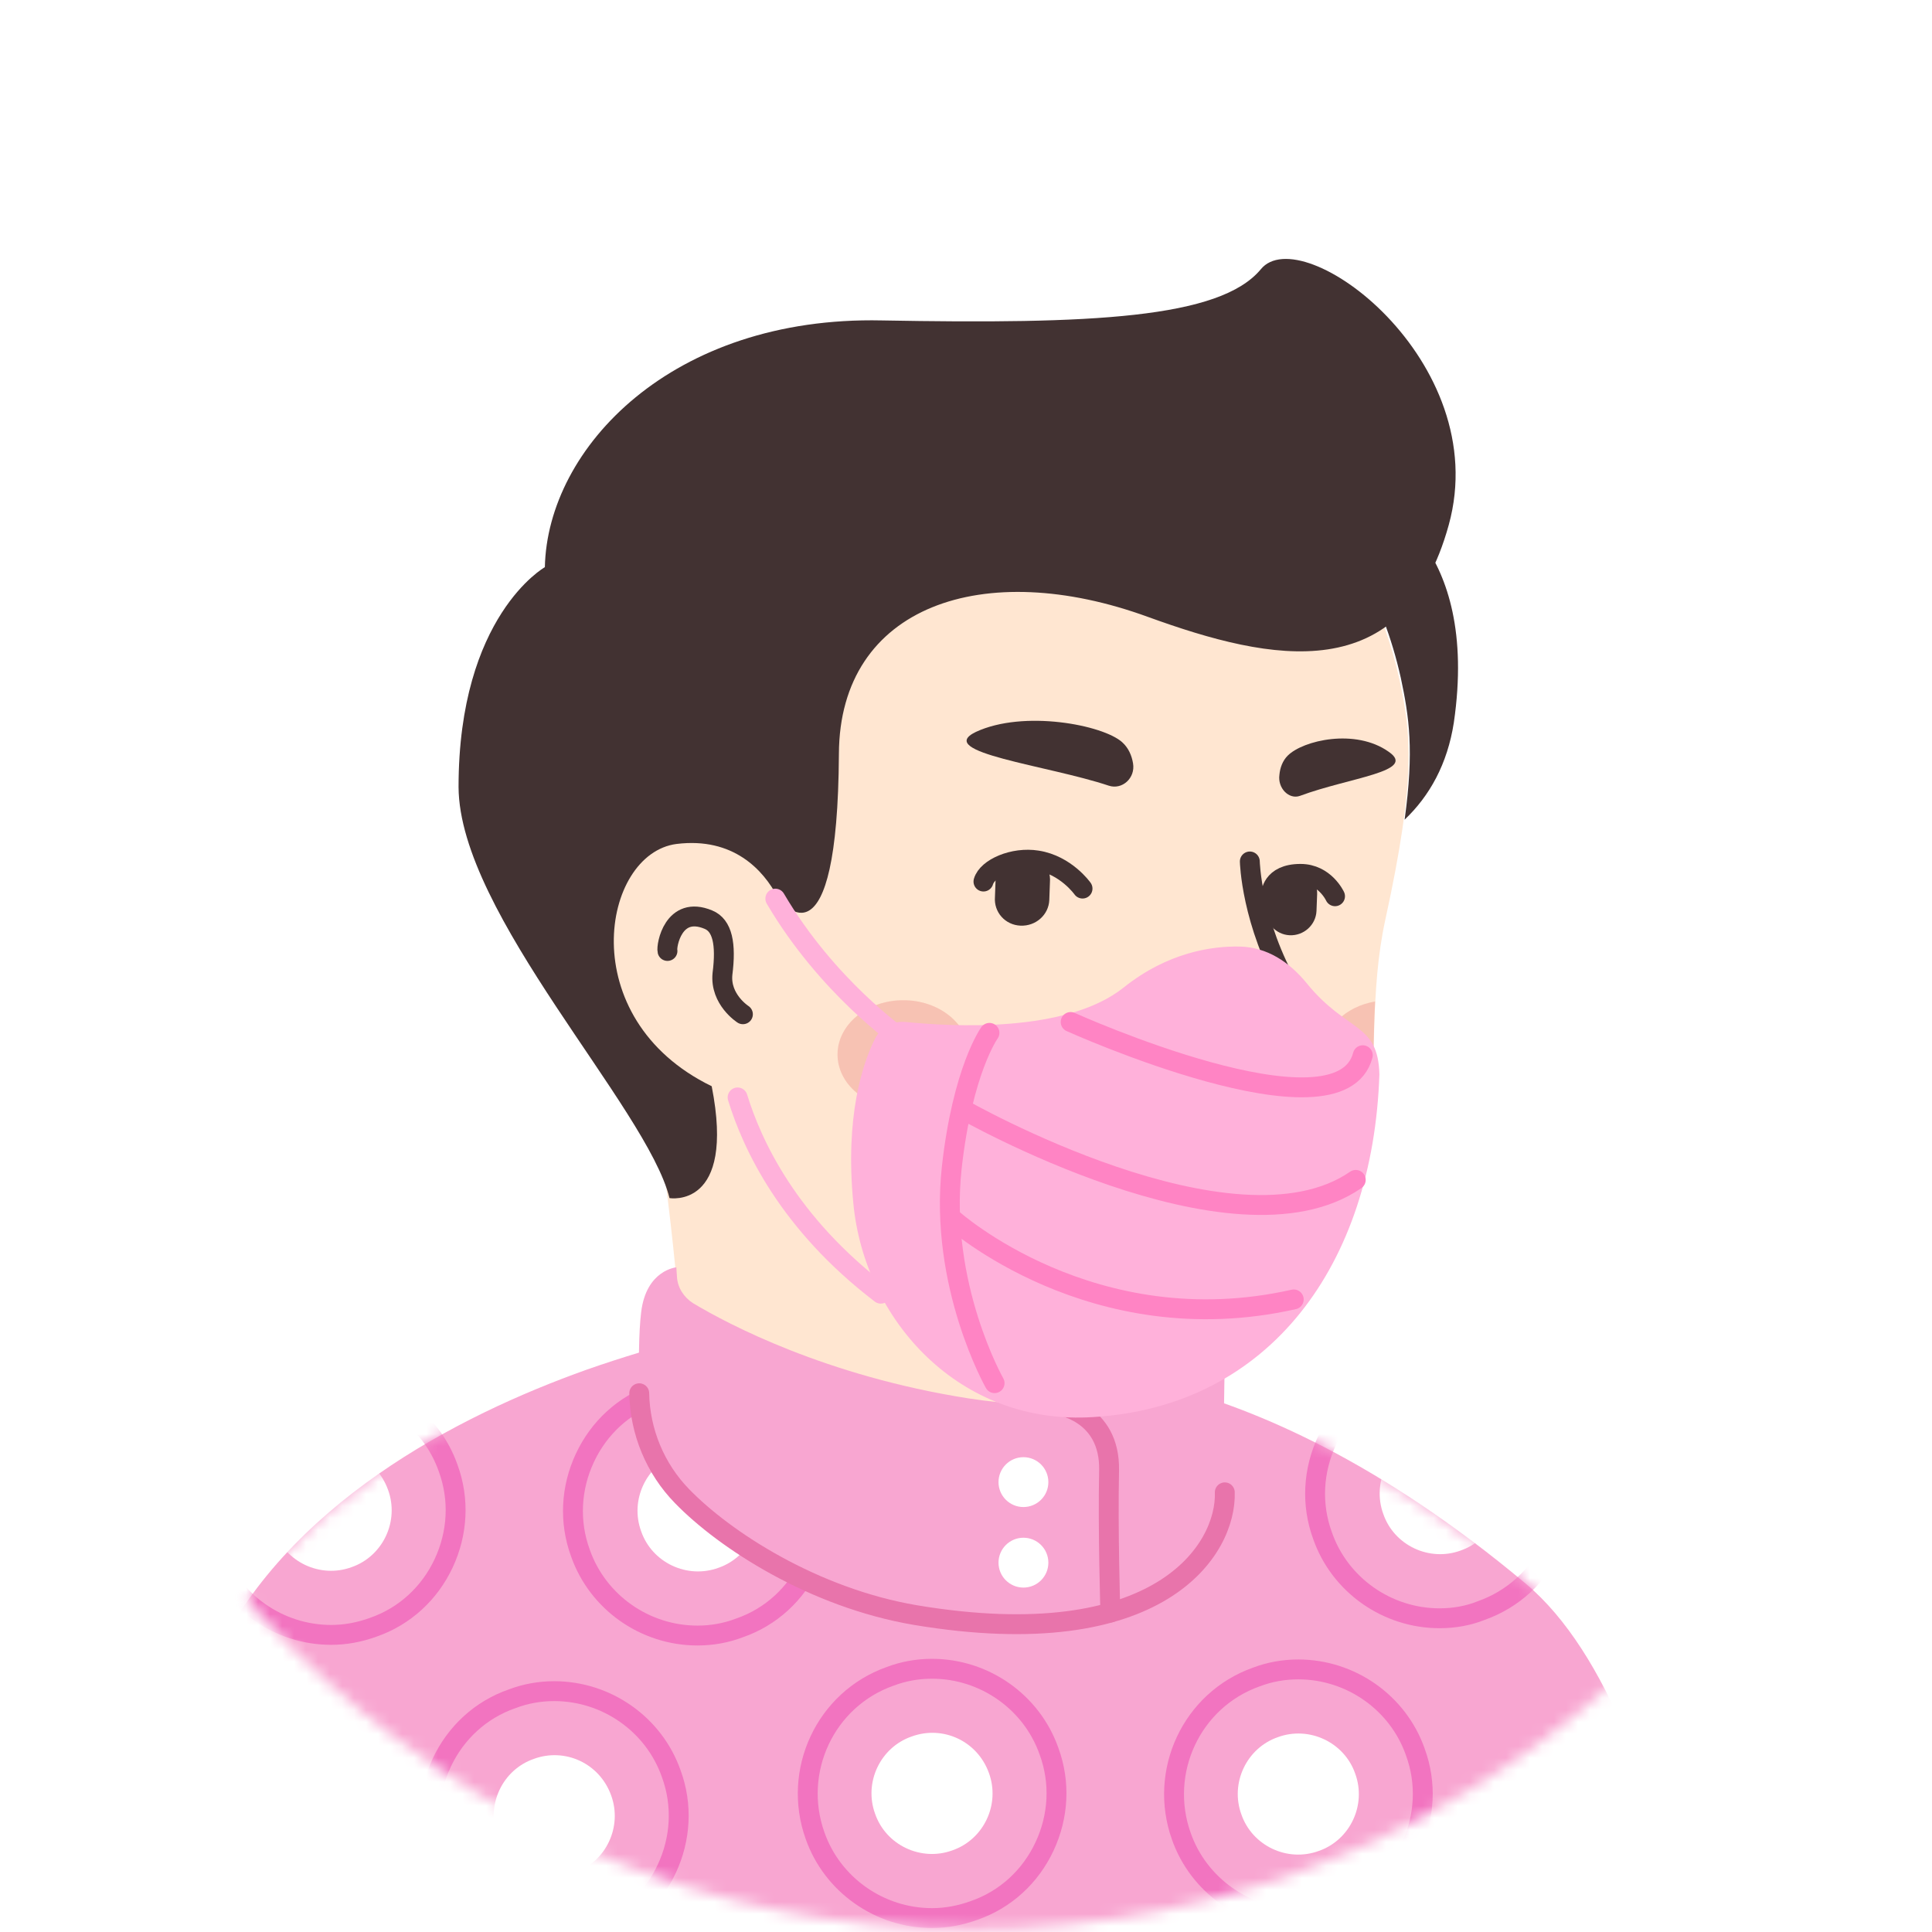 <svg width="161" height="161" viewBox="0 0 161 161" fill="none" xmlns="http://www.w3.org/2000/svg">
<mask id="mask0_1198_50877" style="mask-type:alpha" maskUnits="userSpaceOnUse" x="0" y="0" width="161" height="161">
<path d="M80.869 160.798C36.702 160.798 0.965 125.009 0.965 80.894C0.965 36.727 36.755 0.99 80.869 0.99C125.037 0.99 160.773 36.78 160.773 80.894C160.826 125.062 125.037 160.798 80.869 160.798Z" fill="#F7C0B5"/>
</mask>
<g mask="url(#mask0_1198_50877)">
<g filter="url(#filter0_i_1198_50877)">
<path d="M80.873 160.798C36.706 160.798 0.969 125.008 0.969 80.894C0.969 36.727 36.759 0.99 80.873 0.99C125.04 0.99 160.777 36.78 160.777 80.894C160.83 125.061 125.04 160.798 80.873 160.798Z" fill="white"/>
</g>
<path d="M125.619 148.177C125.246 148.444 124.82 148.71 124.447 148.976C124.021 149.243 123.648 149.509 123.222 149.722C122.849 149.935 122.53 150.148 122.157 150.362C122.104 150.415 122.05 150.415 121.997 150.468C120.772 151.214 119.493 151.906 118.215 152.546C117.842 152.759 117.416 152.972 117.043 153.132C117.043 153.132 116.99 153.185 116.936 153.185C116.51 153.398 116.084 153.611 115.658 153.824C114.806 154.25 113.9 154.623 113.048 154.996C112.622 155.209 112.142 155.369 111.716 155.529C111.29 155.688 110.81 155.902 110.384 156.061C109.958 156.221 109.479 156.434 109.053 156.594C109.053 156.594 109.053 156.594 108.999 156.594C108.573 156.754 108.094 156.914 107.668 157.073C106.709 157.393 105.697 157.713 104.738 158.032C104.418 158.139 104.045 158.245 103.726 158.352C102.714 158.672 101.701 158.938 100.689 159.151C100.316 159.257 99.944 159.311 99.517 159.417C98.558 159.63 97.546 159.843 96.588 160.057C96.374 160.11 96.215 160.11 96.002 160.163C95.682 160.216 95.309 160.27 94.989 160.323C94.51 160.376 94.084 160.483 93.604 160.536C93.391 160.589 93.178 160.589 92.965 160.643C92.699 160.696 92.379 160.749 92.06 160.749C91.207 160.856 90.302 160.962 89.449 161.069C89.183 161.122 88.864 161.122 88.597 161.175H88.544C88.171 161.228 87.798 161.228 87.425 161.282C87.052 161.335 86.679 161.335 86.306 161.335C86.093 161.335 85.827 161.388 85.614 161.388C85.188 161.388 84.815 161.442 84.442 161.442C83.909 161.442 83.43 161.495 82.897 161.495C82.365 161.495 81.885 161.495 81.353 161.495C80.98 161.495 80.607 161.495 80.234 161.495C57.807 161.175 37.565 151.64 23.182 136.511C23.182 136.511 23.182 136.458 23.129 136.458C24.78 133.209 30.906 127.349 37.299 122.502C45.396 116.376 56.849 112.594 56.849 112.594C56.849 112.594 64.359 111.368 92.219 117.175C113.474 121.649 122.53 139.814 125.619 148.177Z" fill="#FFE6D1"/>
<path d="M98.132 131.93C97.014 137.417 89.769 140.667 77.57 135.766C62.602 129.693 56.849 112.594 56.849 112.594C56.05 100.342 54.185 89.848 54.185 89.848C71.498 88.356 91.953 108.598 91.953 108.598L94.297 118.613C94.51 119.465 94.936 120.211 95.575 120.744C96.694 122.662 98.878 128.415 98.132 131.93Z" fill="#FFE6D1"/>
<path d="M95.575 120.797C85.401 120.264 77.89 118.773 69.846 104.337C76.665 110.356 84.709 112.647 93.178 113.712L94.297 118.613C94.51 119.519 94.936 120.264 95.575 120.797Z" fill="#EFBDA5"/>
<path d="M116.617 56.608C117.576 61.082 118.055 64.704 115.445 76.637C112.835 88.569 117.842 100.502 105.271 111.422C96.801 118.773 81.992 120.158 70.166 112.114C66.171 109.397 62.495 105.615 59.512 100.661C57.168 96.773 54.452 93.097 51.415 89.741C47.207 85.16 42.146 75.944 44.65 59.644C48.698 33.116 74.96 30.079 90.462 33.009C105.963 35.939 114.007 44.782 116.617 56.608Z" fill="#FFE6D1"/>
<path d="M65.638 77.436C65.638 77.436 63.987 69.445 56.209 70.404C49.497 71.257 47.154 87.344 62.389 91.819" fill="#FFE6D1"/>
<path d="M61.909 84.521C61.909 84.521 59.992 83.296 60.205 81.165C60.524 78.661 60.205 77.116 59.033 76.637C56.103 75.412 55.517 78.821 55.623 79.247" stroke="#423232" stroke-width="1.657" stroke-miterlimit="10" stroke-linecap="round" stroke-linejoin="round"/>
<path d="M102.554 89.688C102.554 89.688 104.578 89.794 106.496 87.504C107.561 86.225 108.467 84.627 107.881 84.148C107.295 83.615 97.653 85.107 97.014 86.385C96.374 87.663 100.103 89.688 102.554 89.688Z" fill="#EFBDA5"/>
<path d="M104.152 71.789C104.152 71.789 104.258 76.85 107.508 82.496C108.946 85 106.762 89.102 102.021 89.794" stroke="#423232" stroke-width="1.657" stroke-miterlimit="10" stroke-linecap="round" stroke-linejoin="round"/>
<path opacity="0.42" d="M75.28 92.404C78.31 92.404 80.767 90.377 80.767 87.876C80.767 85.376 78.31 83.349 75.28 83.349C72.25 83.349 69.793 85.376 69.793 87.876C69.793 90.377 72.25 92.404 75.28 92.404Z" fill="#ED938A"/>
<path opacity="0.42" d="M114.593 83.455C114.433 86.438 114.486 89.368 114.273 92.298C111.929 91.765 110.224 90.007 110.224 87.93C110.224 85.693 112.089 83.882 114.593 83.455Z" fill="#ED938A"/>
<path d="M143.35 181.041H8.685C8.685 181.041 9.484 156.324 17.581 138.692C23.707 125.374 38.143 117.97 48.903 114.134C51.939 113.069 54.709 112.27 56.84 111.684C56.84 111.95 56.894 112.164 56.894 112.43C56.894 112.43 61.741 123.297 76.71 129.316C88.908 134.27 93.17 132.299 94.289 126.813C94.981 123.297 96.739 122.498 95.62 120.633C94.981 120.101 94.555 119.302 94.342 118.503L93.916 116.745C94.928 116.532 95.887 116.265 96.846 115.946C97.165 115.839 97.431 115.733 97.751 115.626C104.623 117.437 114.957 121.752 127.156 131.98C140.899 143.539 143.35 181.041 143.35 181.041Z" fill="#F8A6D1"/>
<mask id="mask1_1198_50877" style="mask-type:alpha" maskUnits="userSpaceOnUse" x="8" y="111" width="136" height="71">
<path d="M143.35 181.041H8.685C8.685 181.041 9.484 156.324 17.581 138.692C23.707 125.374 38.143 117.97 48.903 114.134C51.94 113.069 54.71 112.27 56.84 111.684C56.84 111.95 56.894 112.164 56.894 112.43C56.894 112.43 61.741 123.297 76.71 129.316C88.909 134.27 93.17 132.299 94.289 126.813C94.981 123.297 96.739 122.498 95.621 120.633C94.981 120.101 94.555 119.302 94.342 118.503L93.916 116.745C94.928 116.532 95.887 116.265 96.846 115.946C97.165 115.839 97.432 115.733 97.751 115.626C104.623 117.437 114.957 121.752 127.156 131.98C140.899 143.539 143.35 181.041 143.35 181.041Z" fill="#CC5292"/>
</mask>
<g mask="url(#mask1_1198_50877)">
<path d="M15.61 161.598C11.242 161.598 7.3 158.828 5.861 154.726C4.903 152.116 5.062 149.292 6.234 146.789C7.406 144.285 9.484 142.367 12.094 141.462C13.213 141.036 14.384 140.823 15.61 140.823C19.978 140.823 23.92 143.593 25.358 147.694C27.276 153.074 24.506 159.041 19.125 160.958C18.007 161.384 16.835 161.598 15.61 161.598Z" stroke="#F274C0" stroke-width="1.657" stroke-miterlimit="10" stroke-linecap="round" stroke-linejoin="round"/>
<path d="M20.404 149.505C21.363 152.115 19.978 155.045 17.368 155.951C14.758 156.91 11.828 155.525 10.922 152.914C9.963 150.304 11.348 147.374 13.959 146.469C16.569 145.51 19.445 146.895 20.404 149.505Z" fill="white"/>
<path d="M27.595 136.241C23.227 136.241 19.285 133.471 17.847 129.369C16.888 126.759 17.048 123.936 18.22 121.432C19.392 118.929 21.469 117.011 24.079 116.105C25.198 115.679 26.37 115.466 27.595 115.466C31.963 115.466 35.905 118.236 37.344 122.338C38.302 124.948 38.143 127.771 36.971 130.275C35.799 132.779 33.721 134.696 31.111 135.602C29.939 136.028 28.767 136.241 27.595 136.241Z" stroke="#F274C0" stroke-width="1.657" stroke-miterlimit="10" stroke-linecap="round" stroke-linejoin="round"/>
<path d="M32.336 124.149C33.295 126.759 31.91 129.689 29.3 130.595C26.69 131.554 23.76 130.169 22.854 127.558C21.895 124.948 23.28 122.018 25.891 121.113C28.501 120.154 31.378 121.486 32.336 124.149Z" fill="white"/>
<path d="M39.368 111.205C35 111.205 31.058 108.435 29.62 104.333C27.702 98.953 30.472 92.987 35.852 91.069C36.971 90.643 38.143 90.43 39.368 90.43C43.736 90.43 47.678 93.2 49.116 97.301C51.034 102.682 48.264 108.648 42.884 110.566C41.765 110.992 40.593 111.205 39.368 111.205Z" stroke="#F274C0" stroke-width="1.657" stroke-miterlimit="10" stroke-linecap="round" stroke-linejoin="round"/>
<path d="M46.186 161.704C41.818 161.704 37.876 158.934 36.438 154.832C35.479 152.222 35.639 149.399 36.811 146.895C37.983 144.391 40.06 142.474 42.671 141.568C43.789 141.142 44.961 140.929 46.186 140.929C50.554 140.929 54.496 143.699 55.935 147.801C56.894 150.411 56.734 153.234 55.562 155.738C54.39 158.242 52.312 160.159 49.702 161.065C48.584 161.491 47.358 161.704 46.186 161.704Z" stroke="#F274C0" stroke-width="1.657" stroke-miterlimit="10" stroke-linecap="round" stroke-linejoin="round"/>
<path d="M50.927 149.612C51.886 152.222 50.501 155.152 47.891 156.058C45.281 157.016 42.351 155.631 41.445 153.021C40.487 150.411 41.872 147.481 44.482 146.576C47.092 145.617 49.968 146.948 50.927 149.612Z" fill="white"/>
<path d="M58.119 136.295C53.751 136.295 49.809 133.525 48.37 129.423C47.412 126.813 47.571 123.989 48.743 121.486C49.915 118.982 51.993 117.064 54.603 116.159C55.722 115.733 56.894 115.52 58.119 115.52C62.487 115.52 66.429 118.29 67.867 122.391C68.826 125.001 68.666 127.825 67.494 130.328C66.322 132.832 64.245 134.75 61.635 135.655C60.516 136.082 59.344 136.295 58.119 136.295Z" stroke="#F274C0" stroke-width="1.657" stroke-miterlimit="10" stroke-linecap="round" stroke-linejoin="round"/>
<path d="M62.913 124.202C63.872 126.813 62.487 129.742 59.877 130.648C57.266 131.607 54.337 130.222 53.431 127.612C52.472 125.002 53.857 122.072 56.467 121.166C59.078 120.207 61.954 121.592 62.913 124.202Z" fill="white"/>
<path d="M69.945 111.258C65.576 111.258 61.635 108.488 60.196 104.386C59.237 101.776 59.397 98.953 60.569 96.449C61.741 93.945 63.819 92.028 66.429 91.122C67.547 90.696 68.719 90.483 69.945 90.483C74.313 90.483 78.255 93.253 79.693 97.355C81.611 102.735 78.841 108.701 73.46 110.619C72.288 111.098 71.116 111.258 69.945 111.258Z" stroke="#F274C0" stroke-width="1.657" stroke-miterlimit="10" stroke-linecap="round" stroke-linejoin="round"/>
<path d="M77.668 159.84C73.3 159.84 69.359 157.069 67.92 152.968C66.002 147.588 68.773 141.621 74.153 139.704C75.271 139.278 76.443 139.064 77.668 139.064C82.037 139.064 85.979 141.834 87.417 145.936C88.376 148.546 88.216 151.37 87.044 153.873C85.872 156.377 83.794 158.295 81.184 159.2C80.012 159.626 78.841 159.84 77.668 159.84Z" stroke="#F274C0" stroke-width="1.657" stroke-miterlimit="10" stroke-linecap="round" stroke-linejoin="round"/>
<path d="M82.409 147.747C83.368 150.358 81.983 153.287 79.373 154.193C76.763 155.152 73.833 153.767 72.928 151.157C71.969 148.546 73.354 145.617 75.964 144.711C78.574 143.752 81.451 145.084 82.409 147.747Z" fill="white"/>
<path d="M89.441 134.803C85.073 134.803 81.131 132.033 79.693 127.931C77.775 122.551 80.545 116.585 85.925 114.667C87.044 114.241 88.216 114.028 89.441 114.028C93.809 114.028 97.751 116.798 99.189 120.9C101.107 126.28 98.337 132.246 92.957 134.164C91.838 134.59 90.613 134.803 89.441 134.803Z" stroke="#F274C0" stroke-width="1.657" stroke-miterlimit="10" stroke-linecap="round" stroke-linejoin="round"/>
<path d="M94.182 122.711C95.141 125.321 93.756 128.251 91.146 129.156C88.536 130.115 85.606 128.73 84.7 126.12C83.741 123.51 85.126 120.58 87.737 119.674C90.347 118.716 93.277 120.047 94.182 122.711Z" fill="white"/>
<path d="M108.192 159.893C103.824 159.893 99.882 157.123 98.444 153.021C96.526 147.641 99.296 141.675 104.676 139.757C105.795 139.331 106.967 139.118 108.192 139.118C112.56 139.118 116.502 141.888 117.94 145.99C118.899 148.6 118.739 151.423 117.567 153.927C116.395 156.43 114.318 158.348 111.708 159.254C110.589 159.68 109.417 159.893 108.192 159.893Z" stroke="#F274C0" stroke-width="1.657" stroke-miterlimit="10" stroke-linecap="round" stroke-linejoin="round"/>
<path d="M112.933 147.801C113.892 150.411 112.507 153.341 109.897 154.246C107.286 155.205 104.357 153.82 103.451 151.21C102.492 148.6 103.877 145.67 106.487 144.764C109.098 143.805 112.027 145.19 112.933 147.801Z" fill="white"/>
<path d="M119.964 134.856C115.596 134.856 111.654 132.086 110.216 127.985C109.257 125.374 109.417 122.551 110.589 120.047C111.761 117.544 113.838 115.626 116.449 114.721C117.567 114.294 118.739 114.081 119.964 114.081C124.333 114.081 128.274 116.851 129.713 120.953C131.63 126.333 128.86 132.299 123.427 134.217C122.362 134.643 121.19 134.856 119.964 134.856Z" stroke="#F274C0" stroke-width="1.657" stroke-miterlimit="10" stroke-linecap="round" stroke-linejoin="round"/>
<path d="M124.759 122.764C125.718 125.374 124.333 128.304 121.722 129.21C119.112 130.168 116.182 128.783 115.277 126.173C114.318 123.563 115.703 120.633 118.313 119.728C120.923 118.769 123.8 120.154 124.759 122.764Z" fill="white"/>
</g>
<path d="M89.388 133.365C89.441 133.418 89.441 133.418 89.495 133.471C89.495 133.418 89.495 133.365 89.495 133.365C89.441 133.311 89.388 133.311 89.388 133.365Z" fill="white"/>
<path d="M35.053 181.041L32.656 161.331" stroke="#D741D1" stroke-width="1.657" stroke-miterlimit="10" stroke-linecap="round" stroke-linejoin="round"/>
<path d="M128.061 154.566C128.061 154.566 126.463 158.455 126.943 162.343C127.422 166.232 128.807 171.932 126.836 181.041" stroke="#D741D1" stroke-width="1.657" stroke-miterlimit="10" stroke-linecap="round" stroke-linejoin="round"/>
<path d="M102.066 113.548C102.066 113.548 94.768 118.716 80.705 116.532C68.826 114.667 60.676 110.352 57.746 108.594C57 108.115 56.467 107.316 56.414 106.41L56.361 105.611C56.361 105.611 53.857 105.824 53.431 109.34C53.218 111.045 53.218 113.762 53.271 116.159C53.324 119.355 54.603 122.444 56.84 124.735C60.409 128.411 67.814 133.205 76.284 134.643C96.686 138.052 102.226 129.156 102.066 124.415C101.906 118.875 102.066 113.548 102.066 113.548Z" fill="#F8A6D1"/>
<path d="M53.271 116.105C53.325 119.302 54.603 122.391 56.84 124.682C60.409 128.357 67.814 133.152 76.284 134.59C96.686 137.999 102.226 129.103 102.066 124.362" stroke="#E874AB" stroke-width="1.657" stroke-miterlimit="10" stroke-linecap="round" stroke-linejoin="round"/>
<path d="M88.056 117.064C88.056 117.064 92.531 117.597 92.424 122.551C92.318 127.505 92.531 134.377 92.531 134.377" stroke="#E874AB" stroke-width="1.657" stroke-miterlimit="10" stroke-linecap="round" stroke-linejoin="round"/>
<path d="M85.286 125.587C86.433 125.587 87.364 124.657 87.364 123.51C87.364 122.363 86.433 121.432 85.286 121.432C84.139 121.432 83.209 122.363 83.209 123.51C83.209 124.657 84.139 125.587 85.286 125.587Z" fill="white"/>
<path d="M85.286 132.299C86.433 132.299 87.364 131.369 87.364 130.222C87.364 129.074 86.433 128.144 85.286 128.144C84.139 128.144 83.209 129.074 83.209 130.222C83.209 131.369 84.139 132.299 85.286 132.299Z" fill="white"/>
<path d="M85.044 77.138C83.766 77.085 82.807 76.019 82.913 74.741L82.967 73.249C83.02 71.971 84.085 71.012 85.364 71.118C86.642 71.172 87.601 72.237 87.495 73.516L87.441 75.007C87.388 76.232 86.323 77.191 85.044 77.138Z" fill="#423232"/>
<path d="M107.471 77.937C106.299 77.884 105.393 76.871 105.446 75.7L105.5 74.315C105.553 73.143 106.565 72.237 107.737 72.29C108.909 72.344 109.814 73.356 109.761 74.528L109.708 75.913C109.655 77.085 108.642 77.99 107.471 77.937Z" fill="#423232"/>
<path d="M90.211 74.048C90.211 74.048 88.826 72.077 86.429 71.704C84.458 71.385 82.274 72.344 81.955 73.462" stroke="#423232" stroke-width="1.657" stroke-miterlimit="10" stroke-linecap="round" stroke-linejoin="round"/>
<path d="M105.926 74.528C105.926 74.528 105.926 72.823 108.376 72.823C110.4 72.823 111.253 74.687 111.253 74.687" stroke="#423232" stroke-width="1.657" stroke-miterlimit="10" stroke-linecap="round" stroke-linejoin="round"/>
<path d="M92.395 65.472C93.514 65.845 94.633 64.833 94.419 63.608C94.313 62.968 94.047 62.329 93.514 61.85C91.916 60.411 85.311 59.133 81.315 60.997C77.799 62.702 87.281 63.767 92.395 65.472Z" fill="#423232"/>
<path d="M108.323 66.324C107.417 66.644 106.458 65.685 106.618 64.566C106.671 63.98 106.884 63.394 107.311 62.968C108.589 61.69 112.957 60.678 115.727 62.649C118.124 64.3 112.478 64.779 108.323 66.324Z" fill="#423232"/>
<path d="M99.012 95.858C95.864 97.736 90.286 95.692 87.69 92.544" stroke="#423232" stroke-width="1.657" stroke-miterlimit="10" stroke-linecap="round" stroke-linejoin="round"/>
<path d="M120.728 43.748C116.945 57.438 105.972 55.148 95.691 51.419C82.001 46.412 69.962 50.46 69.909 62.819C69.802 80.93 65.274 75.444 64.795 74.751C63.623 72.514 61.119 69.744 56.378 70.33C50.146 71.129 47.695 84.872 59.308 90.519C61.332 100.8 55.792 99.841 55.792 99.841C53.928 92.277 38.267 76.189 38.213 65.589C38.213 51.312 45.405 47.264 45.405 47.264C45.618 37.303 56.005 26.329 73.478 26.702C90.95 27.022 101.657 26.542 105.066 22.441C108.476 18.232 124.51 30.058 120.728 43.748Z" fill="#423232"/>
<path d="M121.154 60.208C120.621 63.671 119.13 66.334 117.052 68.305C117.851 62.499 117.425 59.729 116.732 56.48C115.241 49.821 112.045 44.068 106.718 39.806C109.381 39.593 112.098 40.179 114.548 41.724C114.548 41.671 123.338 45.24 121.154 60.208Z" fill="#423232"/>
<path d="M108.877 81.917C107.439 80.159 105.574 78.934 103.337 78.881C100.993 78.827 97.317 79.36 93.642 82.29C88.848 86.125 79.259 85.539 75.477 85.166C74.412 85.06 73.4 85.593 72.92 86.552C71.855 88.682 70.416 93.104 71.109 100.242C72.014 109.99 79.952 118.833 91.138 118.087C105.841 117.181 114.417 105.356 114.95 89.535C114.843 85.166 112.233 86.072 108.877 81.917Z" fill="#FFB1DA"/>
<path d="M89.221 85.166C89.221 85.166 111.647 95.288 113.565 87.936" stroke="#FF84C4" stroke-width="1.657" stroke-miterlimit="10" stroke-linecap="round" stroke-linejoin="round"/>
<path d="M80.165 92.411C80.165 92.411 102.804 105.356 112.979 98.324" stroke="#FF84C4" stroke-width="1.657" stroke-miterlimit="10" stroke-linecap="round" stroke-linejoin="round"/>
<path d="M79.366 101.573C79.366 101.573 91.032 112.068 107.812 108.285" stroke="#FF84C4" stroke-width="1.657" stroke-miterlimit="10" stroke-linecap="round" stroke-linejoin="round"/>
<path d="M82.455 86.072C82.455 86.072 80.218 89.161 79.312 97.312C78.247 107.113 82.882 115.263 82.882 115.263" stroke="#FF84C4" stroke-width="1.657" stroke-miterlimit="10" stroke-linecap="round" stroke-linejoin="round"/>
<path d="M75.051 86.498C75.051 86.498 68.925 82.237 64.61 74.885" stroke="#FFB1DA" stroke-width="1.657" stroke-miterlimit="10" stroke-linecap="round" stroke-linejoin="round"/>
<path d="M61.467 91.452C62.693 95.447 65.729 101.946 73.4 107.806" stroke="#FFB1DA" stroke-width="1.657" stroke-miterlimit="10" stroke-linecap="round" stroke-linejoin="round"/>
</g>
<defs>
<filter id="filter0_i_1198_50877" x="0.969" y="0.99" width="159.808" height="159.808" filterUnits="userSpaceOnUse" color-interpolation-filters="sRGB">
<feFlood flood-opacity="0" result="BackgroundImageFix"/>
<feBlend mode="normal" in="SourceGraphic" in2="BackgroundImageFix" result="shape"/>
<feColorMatrix in="SourceAlpha" type="matrix" values="0 0 0 0 0 0 0 0 0 0 0 0 0 0 0 0 0 0 127 0" result="hardAlpha"/>
<feOffset/>
<feGaussianBlur stdDeviation="1.657"/>
<feComposite in2="hardAlpha" operator="arithmetic" k2="-1" k3="1"/>
<feColorMatrix type="matrix" values="0 0 0 0 0 0 0 0 0 0 0 0 0 0 0 0 0 0 0.25 0"/>
<feBlend mode="normal" in2="shape" result="effect1_innerShadow_1198_50877"/>
</filter>
</defs>
</svg>
